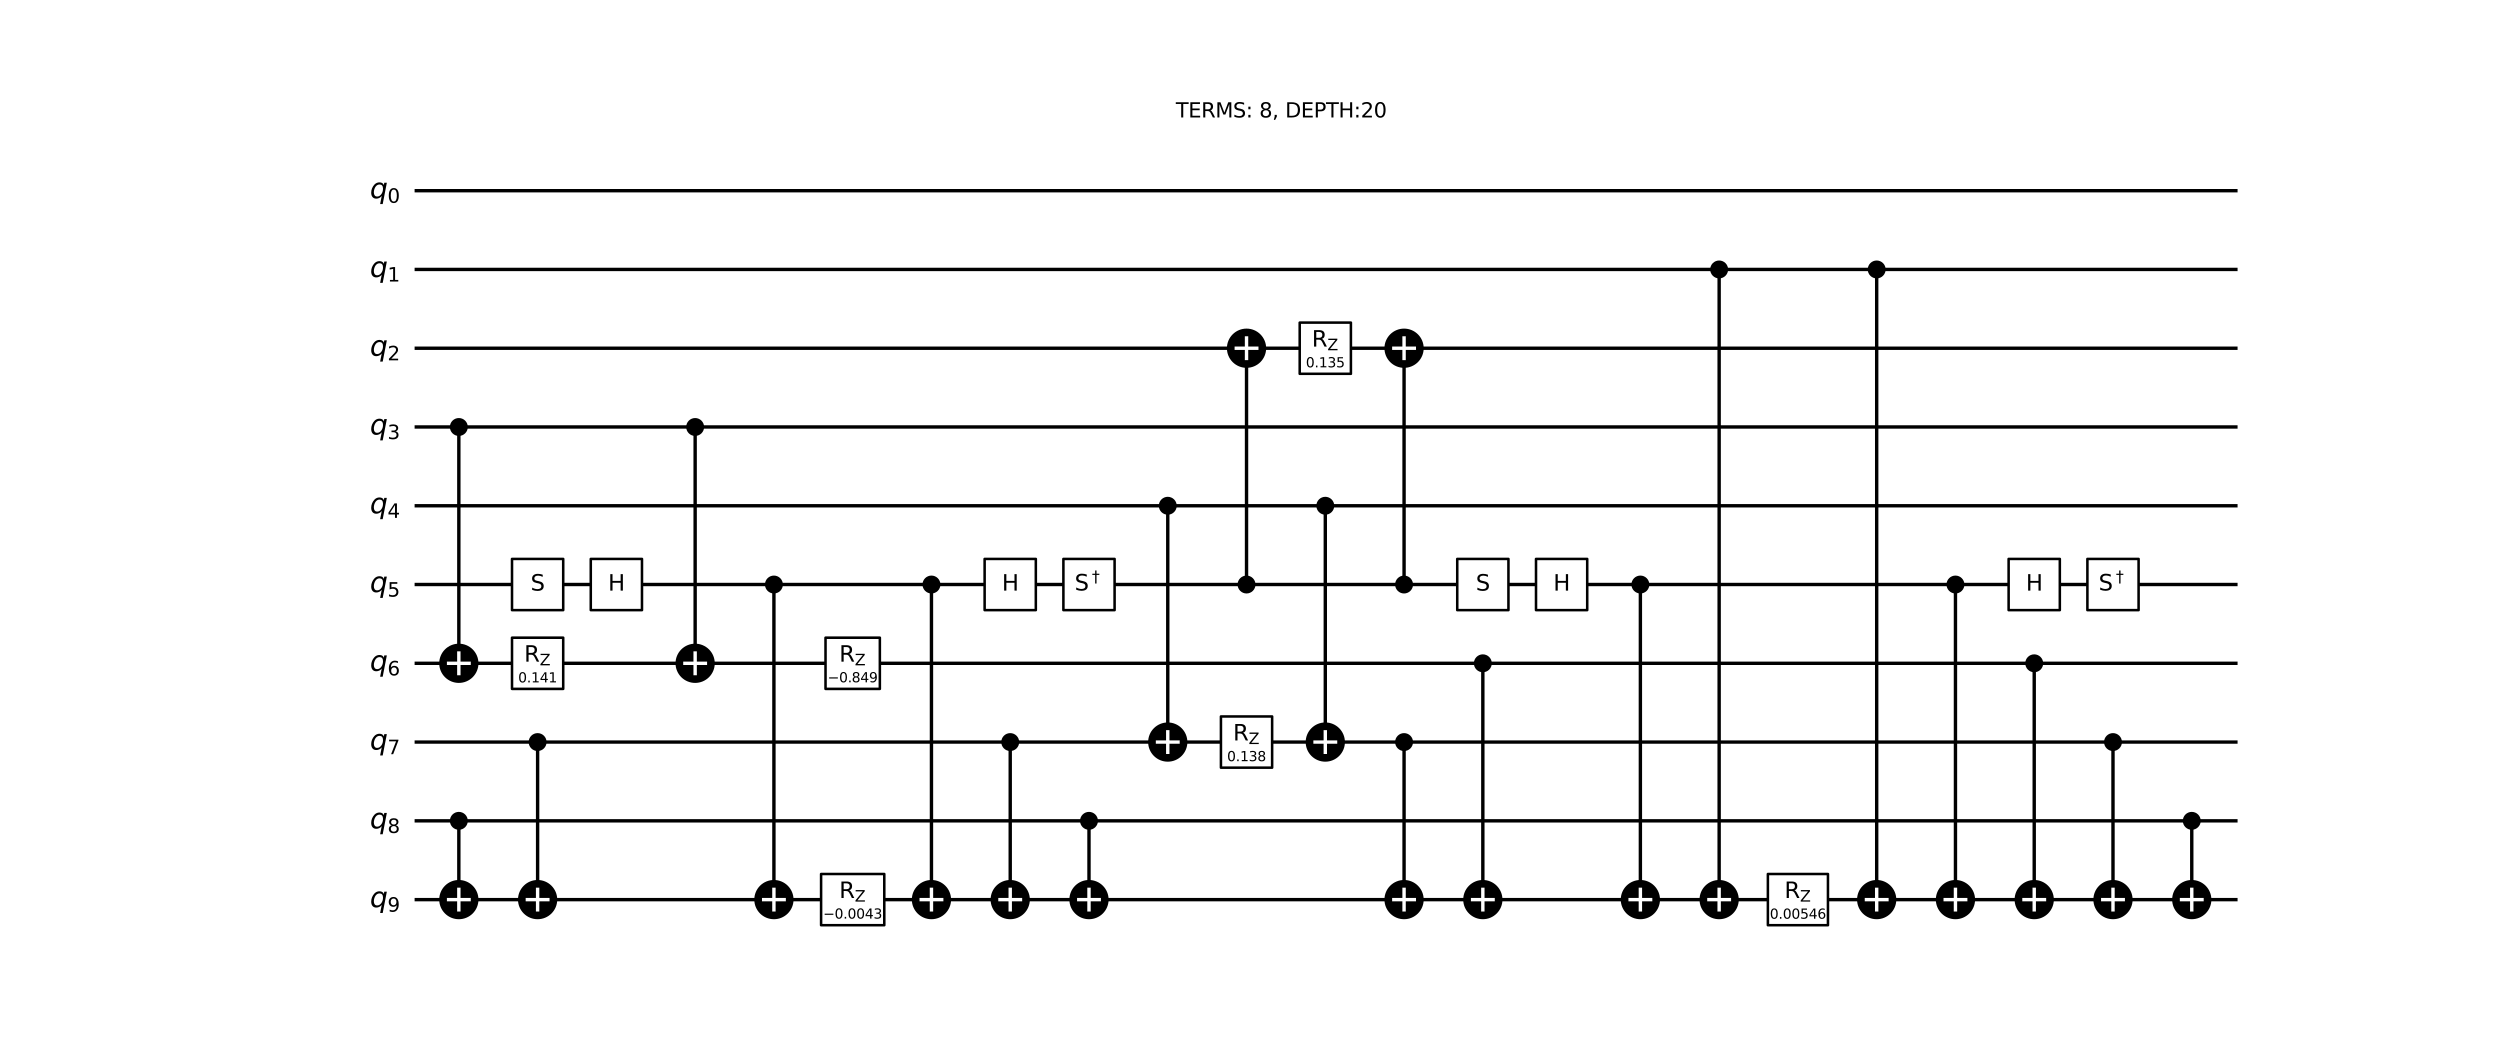 <?xml version="1.0" encoding="utf-8" standalone="no"?>
<!DOCTYPE svg PUBLIC "-//W3C//DTD SVG 1.1//EN"
  "http://www.w3.org/Graphics/SVG/1.1/DTD/svg11.dtd">
<svg xmlns:xlink="http://www.w3.org/1999/xlink" width="1471.197pt" height="626.08pt" viewBox="0 0 1471.197 626.08" xmlns="http://www.w3.org/2000/svg" version="1.1">
 <defs>
  <style type="text/css">*{stroke-linejoin: round; stroke-linecap: butt}</style>
 </defs>
 <g id="figure_1">
  <g id="patch_1">
   <path d="M 0 626.08 
L 1471.197 626.08 
L 1471.197 0 
L 0 0 
z
" style="fill: #ffffff"/>
  </g>
  <g id="axes_1">
   <g id="line2d_1">
    <path d="M 244.987 112.213 
L 1315.764 112.213 
" clip-path="url(#pba8b7b9e1a)" style="fill: none; stroke: #000000; stroke-width: 2; stroke-linecap: square"/>
   </g>
   <g id="line2d_2">
    <path d="M 244.987 158.567 
L 1315.764 158.567 
" clip-path="url(#pba8b7b9e1a)" style="fill: none; stroke: #000000; stroke-width: 2; stroke-linecap: square"/>
   </g>
   <g id="line2d_3">
    <path d="M 244.987 204.921 
L 1315.764 204.921 
" clip-path="url(#pba8b7b9e1a)" style="fill: none; stroke: #000000; stroke-width: 2; stroke-linecap: square"/>
   </g>
   <g id="line2d_4">
    <path d="M 244.987 251.275 
L 1315.764 251.275 
" clip-path="url(#pba8b7b9e1a)" style="fill: none; stroke: #000000; stroke-width: 2; stroke-linecap: square"/>
   </g>
   <g id="line2d_5">
    <path d="M 244.987 297.629 
L 1315.764 297.629 
" clip-path="url(#pba8b7b9e1a)" style="fill: none; stroke: #000000; stroke-width: 2; stroke-linecap: square"/>
   </g>
   <g id="line2d_6">
    <path d="M 244.987 343.983 
L 1315.764 343.983 
" clip-path="url(#pba8b7b9e1a)" style="fill: none; stroke: #000000; stroke-width: 2; stroke-linecap: square"/>
   </g>
   <g id="line2d_7">
    <path d="M 244.987 390.337 
L 1315.764 390.337 
" clip-path="url(#pba8b7b9e1a)" style="fill: none; stroke: #000000; stroke-width: 2; stroke-linecap: square"/>
   </g>
   <g id="line2d_8">
    <path d="M 244.987 436.691 
L 1315.764 436.691 
" clip-path="url(#pba8b7b9e1a)" style="fill: none; stroke: #000000; stroke-width: 2; stroke-linecap: square"/>
   </g>
   <g id="line2d_9">
    <path d="M 244.987 483.045 
L 1315.764 483.045 
" clip-path="url(#pba8b7b9e1a)" style="fill: none; stroke: #000000; stroke-width: 2; stroke-linecap: square"/>
   </g>
   <g id="line2d_10">
    <path d="M 244.987 529.399 
L 1315.764 529.399 
" clip-path="url(#pba8b7b9e1a)" style="fill: none; stroke: #000000; stroke-width: 2; stroke-linecap: square"/>
   </g>
   <g id="line2d_11">
    <path d="M 270.018 390.337 
L 270.018 251.275 
" clip-path="url(#pba8b7b9e1a)" style="fill: none; stroke: #000000; stroke-width: 2; stroke-linecap: square"/>
   </g>
   <g id="line2d_12">
    <path d="M 270.018 529.399 
L 270.018 483.045 
" clip-path="url(#pba8b7b9e1a)" style="fill: none; stroke: #000000; stroke-width: 2; stroke-linecap: square"/>
   </g>
   <g id="line2d_13">
    <path d="M 316.372 529.399 
L 316.372 436.691 
" clip-path="url(#pba8b7b9e1a)" style="fill: none; stroke: #000000; stroke-width: 2; stroke-linecap: square"/>
   </g>
   <g id="line2d_14">
    <path d="M 409.08 390.337 
L 409.08 251.275 
" clip-path="url(#pba8b7b9e1a)" style="fill: none; stroke: #000000; stroke-width: 2; stroke-linecap: square"/>
   </g>
   <g id="line2d_15">
    <path d="M 455.434 529.399 
L 455.434 343.983 
" clip-path="url(#pba8b7b9e1a)" style="fill: none; stroke: #000000; stroke-width: 2; stroke-linecap: square"/>
   </g>
   <g id="line2d_16">
    <path d="M 548.142 529.399 
L 548.142 343.983 
" clip-path="url(#pba8b7b9e1a)" style="fill: none; stroke: #000000; stroke-width: 2; stroke-linecap: square"/>
   </g>
   <g id="line2d_17">
    <path d="M 594.496 529.399 
L 594.496 436.691 
" clip-path="url(#pba8b7b9e1a)" style="fill: none; stroke: #000000; stroke-width: 2; stroke-linecap: square"/>
   </g>
   <g id="line2d_18">
    <path d="M 640.85 529.399 
L 640.85 483.045 
" clip-path="url(#pba8b7b9e1a)" style="fill: none; stroke: #000000; stroke-width: 2; stroke-linecap: square"/>
   </g>
   <g id="line2d_19">
    <path d="M 687.204 436.691 
L 687.204 297.629 
" clip-path="url(#pba8b7b9e1a)" style="fill: none; stroke: #000000; stroke-width: 2; stroke-linecap: square"/>
   </g>
   <g id="line2d_20">
    <path d="M 733.558 343.983 
L 733.558 204.921 
" clip-path="url(#pba8b7b9e1a)" style="fill: none; stroke: #000000; stroke-width: 2; stroke-linecap: square"/>
   </g>
   <g id="line2d_21">
    <path d="M 779.912 436.691 
L 779.912 297.629 
" clip-path="url(#pba8b7b9e1a)" style="fill: none; stroke: #000000; stroke-width: 2; stroke-linecap: square"/>
   </g>
   <g id="line2d_22">
    <path d="M 826.266 343.983 
L 826.266 204.921 
" clip-path="url(#pba8b7b9e1a)" style="fill: none; stroke: #000000; stroke-width: 2; stroke-linecap: square"/>
   </g>
   <g id="line2d_23">
    <path d="M 826.266 529.399 
L 826.266 436.691 
" clip-path="url(#pba8b7b9e1a)" style="fill: none; stroke: #000000; stroke-width: 2; stroke-linecap: square"/>
   </g>
   <g id="line2d_24">
    <path d="M 872.62 529.399 
L 872.62 390.337 
" clip-path="url(#pba8b7b9e1a)" style="fill: none; stroke: #000000; stroke-width: 2; stroke-linecap: square"/>
   </g>
   <g id="line2d_25">
    <path d="M 965.328 529.399 
L 965.328 343.983 
" clip-path="url(#pba8b7b9e1a)" style="fill: none; stroke: #000000; stroke-width: 2; stroke-linecap: square"/>
   </g>
   <g id="line2d_26">
    <path d="M 1011.682 529.399 
L 1011.682 158.567 
" clip-path="url(#pba8b7b9e1a)" style="fill: none; stroke: #000000; stroke-width: 2; stroke-linecap: square"/>
   </g>
   <g id="line2d_27">
    <path d="M 1104.39 529.399 
L 1104.39 158.567 
" clip-path="url(#pba8b7b9e1a)" style="fill: none; stroke: #000000; stroke-width: 2; stroke-linecap: square"/>
   </g>
   <g id="line2d_28">
    <path d="M 1150.744 529.399 
L 1150.744 343.983 
" clip-path="url(#pba8b7b9e1a)" style="fill: none; stroke: #000000; stroke-width: 2; stroke-linecap: square"/>
   </g>
   <g id="line2d_29">
    <path d="M 1197.098 529.399 
L 1197.098 390.337 
" clip-path="url(#pba8b7b9e1a)" style="fill: none; stroke: #000000; stroke-width: 2; stroke-linecap: square"/>
   </g>
   <g id="line2d_30">
    <path d="M 1243.452 529.399 
L 1243.452 436.691 
" clip-path="url(#pba8b7b9e1a)" style="fill: none; stroke: #000000; stroke-width: 2; stroke-linecap: square"/>
   </g>
   <g id="line2d_31">
    <path d="M 1289.806 529.399 
L 1289.806 483.045 
" clip-path="url(#pba8b7b9e1a)" style="fill: none; stroke: #000000; stroke-width: 2; stroke-linecap: square"/>
   </g>
   <g id="text_1">
    <!-- TERMS: 8, DEPTH:20 -->
    <g transform="translate(691.956 69.13)scale(0.12 -0.12)">
     <defs>
      <path id="DejaVuSans-54" d="M -19 4666 
L 3928 4666 
L 3928 4134 
L 2272 4134 
L 2272 0 
L 1638 0 
L 1638 4134 
L -19 4134 
L -19 4666 
z
" transform="scale(0.016)"/>
      <path id="DejaVuSans-45" d="M 628 4666 
L 3578 4666 
L 3578 4134 
L 1259 4134 
L 1259 2753 
L 3481 2753 
L 3481 2222 
L 1259 2222 
L 1259 531 
L 3634 531 
L 3634 0 
L 628 0 
L 628 4666 
z
" transform="scale(0.016)"/>
      <path id="DejaVuSans-52" d="M 2841 2188 
Q 3044 2119 3236 1894 
Q 3428 1669 3622 1275 
L 4263 0 
L 3584 0 
L 2988 1197 
Q 2756 1666 2539 1819 
Q 2322 1972 1947 1972 
L 1259 1972 
L 1259 0 
L 628 0 
L 628 4666 
L 2053 4666 
Q 2853 4666 3247 4331 
Q 3641 3997 3641 3322 
Q 3641 2881 3436 2590 
Q 3231 2300 2841 2188 
z
M 1259 4147 
L 1259 2491 
L 2053 2491 
Q 2509 2491 2742 2702 
Q 2975 2913 2975 3322 
Q 2975 3731 2742 3939 
Q 2509 4147 2053 4147 
L 1259 4147 
z
" transform="scale(0.016)"/>
      <path id="DejaVuSans-4d" d="M 628 4666 
L 1569 4666 
L 2759 1491 
L 3956 4666 
L 4897 4666 
L 4897 0 
L 4281 0 
L 4281 4097 
L 3078 897 
L 2444 897 
L 1241 4097 
L 1241 0 
L 628 0 
L 628 4666 
z
" transform="scale(0.016)"/>
      <path id="DejaVuSans-53" d="M 3425 4513 
L 3425 3897 
Q 3066 4069 2747 4153 
Q 2428 4238 2131 4238 
Q 1616 4238 1336 4038 
Q 1056 3838 1056 3469 
Q 1056 3159 1242 3001 
Q 1428 2844 1947 2747 
L 2328 2669 
Q 3034 2534 3370 2195 
Q 3706 1856 3706 1288 
Q 3706 609 3251 259 
Q 2797 -91 1919 -91 
Q 1588 -91 1214 -16 
Q 841 59 441 206 
L 441 856 
Q 825 641 1194 531 
Q 1563 422 1919 422 
Q 2459 422 2753 634 
Q 3047 847 3047 1241 
Q 3047 1584 2836 1778 
Q 2625 1972 2144 2069 
L 1759 2144 
Q 1053 2284 737 2584 
Q 422 2884 422 3419 
Q 422 4038 858 4394 
Q 1294 4750 2059 4750 
Q 2388 4750 2728 4690 
Q 3069 4631 3425 4513 
z
" transform="scale(0.016)"/>
      <path id="DejaVuSans-3a" d="M 750 794 
L 1409 794 
L 1409 0 
L 750 0 
L 750 794 
z
M 750 3309 
L 1409 3309 
L 1409 2516 
L 750 2516 
L 750 3309 
z
" transform="scale(0.016)"/>
      <path id="DejaVuSans-20" transform="scale(0.016)"/>
      <path id="DejaVuSans-38" d="M 2034 2216 
Q 1584 2216 1326 1975 
Q 1069 1734 1069 1313 
Q 1069 891 1326 650 
Q 1584 409 2034 409 
Q 2484 409 2743 651 
Q 3003 894 3003 1313 
Q 3003 1734 2745 1975 
Q 2488 2216 2034 2216 
z
M 1403 2484 
Q 997 2584 770 2862 
Q 544 3141 544 3541 
Q 544 4100 942 4425 
Q 1341 4750 2034 4750 
Q 2731 4750 3128 4425 
Q 3525 4100 3525 3541 
Q 3525 3141 3298 2862 
Q 3072 2584 2669 2484 
Q 3125 2378 3379 2068 
Q 3634 1759 3634 1313 
Q 3634 634 3220 271 
Q 2806 -91 2034 -91 
Q 1263 -91 848 271 
Q 434 634 434 1313 
Q 434 1759 690 2068 
Q 947 2378 1403 2484 
z
M 1172 3481 
Q 1172 3119 1398 2916 
Q 1625 2713 2034 2713 
Q 2441 2713 2670 2916 
Q 2900 3119 2900 3481 
Q 2900 3844 2670 4047 
Q 2441 4250 2034 4250 
Q 1625 4250 1398 4047 
Q 1172 3844 1172 3481 
z
" transform="scale(0.016)"/>
      <path id="DejaVuSans-2c" d="M 750 794 
L 1409 794 
L 1409 256 
L 897 -744 
L 494 -744 
L 750 256 
L 750 794 
z
" transform="scale(0.016)"/>
      <path id="DejaVuSans-44" d="M 1259 4147 
L 1259 519 
L 2022 519 
Q 2988 519 3436 956 
Q 3884 1394 3884 2338 
Q 3884 3275 3436 3711 
Q 2988 4147 2022 4147 
L 1259 4147 
z
M 628 4666 
L 1925 4666 
Q 3281 4666 3915 4102 
Q 4550 3538 4550 2338 
Q 4550 1131 3912 565 
Q 3275 0 1925 0 
L 628 0 
L 628 4666 
z
" transform="scale(0.016)"/>
      <path id="DejaVuSans-50" d="M 1259 4147 
L 1259 2394 
L 2053 2394 
Q 2494 2394 2734 2622 
Q 2975 2850 2975 3272 
Q 2975 3691 2734 3919 
Q 2494 4147 2053 4147 
L 1259 4147 
z
M 628 4666 
L 2053 4666 
Q 2838 4666 3239 4311 
Q 3641 3956 3641 3272 
Q 3641 2581 3239 2228 
Q 2838 1875 2053 1875 
L 1259 1875 
L 1259 0 
L 628 0 
L 628 4666 
z
" transform="scale(0.016)"/>
      <path id="DejaVuSans-48" d="M 628 4666 
L 1259 4666 
L 1259 2753 
L 3553 2753 
L 3553 4666 
L 4184 4666 
L 4184 0 
L 3553 0 
L 3553 2222 
L 1259 2222 
L 1259 0 
L 628 0 
L 628 4666 
z
" transform="scale(0.016)"/>
      <path id="DejaVuSans-32" d="M 1228 531 
L 3431 531 
L 3431 0 
L 469 0 
L 469 531 
Q 828 903 1448 1529 
Q 2069 2156 2228 2338 
Q 2531 2678 2651 2914 
Q 2772 3150 2772 3378 
Q 2772 3750 2511 3984 
Q 2250 4219 1831 4219 
Q 1534 4219 1204 4116 
Q 875 4013 500 3803 
L 500 4441 
Q 881 4594 1212 4672 
Q 1544 4750 1819 4750 
Q 2544 4750 2975 4387 
Q 3406 4025 3406 3419 
Q 3406 3131 3298 2873 
Q 3191 2616 2906 2266 
Q 2828 2175 2409 1742 
Q 1991 1309 1228 531 
z
" transform="scale(0.016)"/>
      <path id="DejaVuSans-30" d="M 2034 4250 
Q 1547 4250 1301 3770 
Q 1056 3291 1056 2328 
Q 1056 1369 1301 889 
Q 1547 409 2034 409 
Q 2525 409 2770 889 
Q 3016 1369 3016 2328 
Q 3016 3291 2770 3770 
Q 2525 4250 2034 4250 
z
M 2034 4750 
Q 2819 4750 3233 4129 
Q 3647 3509 3647 2328 
Q 3647 1150 3233 529 
Q 2819 -91 2034 -91 
Q 1250 -91 836 529 
Q 422 1150 422 2328 
Q 422 3509 836 4129 
Q 1250 4750 2034 4750 
z
" transform="scale(0.016)"/>
     </defs>
     <use xlink:href="#DejaVuSans-54"/>
     <use xlink:href="#DejaVuSans-45" x="61.084"/>
     <use xlink:href="#DejaVuSans-52" x="124.268"/>
     <use xlink:href="#DejaVuSans-4d" x="193.75"/>
     <use xlink:href="#DejaVuSans-53" x="280.029"/>
     <use xlink:href="#DejaVuSans-3a" x="343.506"/>
     <use xlink:href="#DejaVuSans-20" x="377.197"/>
     <use xlink:href="#DejaVuSans-38" x="408.984"/>
     <use xlink:href="#DejaVuSans-2c" x="472.607"/>
     <use xlink:href="#DejaVuSans-20" x="504.395"/>
     <use xlink:href="#DejaVuSans-44" x="536.182"/>
     <use xlink:href="#DejaVuSans-45" x="613.184"/>
     <use xlink:href="#DejaVuSans-50" x="676.367"/>
     <use xlink:href="#DejaVuSans-54" x="736.67"/>
     <use xlink:href="#DejaVuSans-48" x="797.754"/>
     <use xlink:href="#DejaVuSans-3a" x="872.949"/>
     <use xlink:href="#DejaVuSans-32" x="906.641"/>
     <use xlink:href="#DejaVuSans-30" x="970.264"/>
    </g>
   </g>
   <g id="patch_2">
    <path d="M 270.018 255.794 
C 271.217 255.794 272.366 255.318 273.214 254.471 
C 274.061 253.623 274.538 252.473 274.538 251.275 
C 274.538 250.076 274.061 248.927 273.214 248.079 
C 272.366 247.231 271.217 246.755 270.018 246.755 
C 268.819 246.755 267.67 247.231 266.822 248.079 
C 265.975 248.927 265.499 250.076 265.499 251.275 
C 265.499 252.473 265.975 253.623 266.822 254.471 
C 267.67 255.318 268.819 255.794 270.018 255.794 
z
" clip-path="url(#pba8b7b9e1a)" style="stroke: #000000; stroke-width: 1.5; stroke-linejoin: miter"/>
   </g>
   <g id="patch_3">
    <path d="M 270.018 400.882 
C 272.815 400.882 275.497 399.771 277.475 397.794 
C 279.452 395.816 280.564 393.134 280.564 390.337 
C 280.564 387.54 279.452 384.858 277.475 382.88 
C 275.497 380.902 272.815 379.791 270.018 379.791 
C 267.221 379.791 264.539 380.902 262.561 382.88 
C 260.584 384.858 259.472 387.54 259.472 390.337 
C 259.472 393.134 260.584 395.816 262.561 397.794 
C 264.539 399.771 267.221 400.882 270.018 400.882 
z
" clip-path="url(#pba8b7b9e1a)" style="stroke: #000000; stroke-width: 2; stroke-linejoin: miter"/>
   </g>
   <g id="patch_4">
    <path d="M 270.018 487.564 
C 271.217 487.564 272.366 487.088 273.214 486.241 
C 274.061 485.393 274.538 484.243 274.538 483.045 
C 274.538 481.846 274.061 480.697 273.214 479.849 
C 272.366 479.001 271.217 478.525 270.018 478.525 
C 268.819 478.525 267.67 479.001 266.822 479.849 
C 265.975 480.697 265.499 481.846 265.499 483.045 
C 265.499 484.243 265.975 485.393 266.822 486.241 
C 267.67 487.088 268.819 487.564 270.018 487.564 
z
" clip-path="url(#pba8b7b9e1a)" style="stroke: #000000; stroke-width: 1.5; stroke-linejoin: miter"/>
   </g>
   <g id="patch_5">
    <path d="M 270.018 539.944 
C 272.815 539.944 275.497 538.833 277.475 536.856 
C 279.452 534.878 280.564 532.196 280.564 529.399 
C 280.564 526.602 279.452 523.92 277.475 521.942 
C 275.497 519.964 272.815 518.853 270.018 518.853 
C 267.221 518.853 264.539 519.964 262.561 521.942 
C 260.584 523.92 259.472 526.602 259.472 529.399 
C 259.472 532.196 260.584 534.878 262.561 536.856 
C 264.539 538.833 267.221 539.944 270.018 539.944 
z
" clip-path="url(#pba8b7b9e1a)" style="stroke: #000000; stroke-width: 2; stroke-linejoin: miter"/>
   </g>
   <g id="patch_6">
    <path d="M 301.307 359.048 
L 331.437 359.048 
L 331.437 328.918 
L 301.307 328.918 
z
" clip-path="url(#pba8b7b9e1a)" style="fill: #ffffff; stroke: #000000; stroke-width: 1.5; stroke-linejoin: miter"/>
   </g>
   <g id="patch_7">
    <path d="M 301.307 405.402 
L 331.437 405.402 
L 331.437 375.272 
L 301.307 375.272 
z
" clip-path="url(#pba8b7b9e1a)" style="fill: #ffffff; stroke: #000000; stroke-width: 1.5; stroke-linejoin: miter"/>
   </g>
   <g id="patch_8">
    <path d="M 316.372 441.21 
C 317.571 441.21 318.72 440.734 319.568 439.887 
C 320.415 439.039 320.892 437.889 320.892 436.691 
C 320.892 435.492 320.415 434.343 319.568 433.495 
C 318.72 432.647 317.571 432.171 316.372 432.171 
C 315.173 432.171 314.024 432.647 313.176 433.495 
C 312.329 434.343 311.853 435.492 311.853 436.691 
C 311.853 437.889 312.329 439.039 313.176 439.887 
C 314.024 440.734 315.173 441.21 316.372 441.21 
z
" clip-path="url(#pba8b7b9e1a)" style="stroke: #000000; stroke-width: 1.5; stroke-linejoin: miter"/>
   </g>
   <g id="patch_9">
    <path d="M 316.372 539.944 
C 319.169 539.944 321.851 538.833 323.829 536.856 
C 325.806 534.878 326.918 532.196 326.918 529.399 
C 326.918 526.602 325.806 523.92 323.829 521.942 
C 321.851 519.964 319.169 518.853 316.372 518.853 
C 313.575 518.853 310.893 519.964 308.915 521.942 
C 306.938 523.92 305.826 526.602 305.826 529.399 
C 305.826 532.196 306.938 534.878 308.915 536.856 
C 310.893 538.833 313.575 539.944 316.372 539.944 
z
" clip-path="url(#pba8b7b9e1a)" style="stroke: #000000; stroke-width: 2; stroke-linejoin: miter"/>
   </g>
   <g id="patch_10">
    <path d="M 347.661 359.048 
L 377.791 359.048 
L 377.791 328.918 
L 347.661 328.918 
z
" clip-path="url(#pba8b7b9e1a)" style="fill: #ffffff; stroke: #000000; stroke-width: 1.5; stroke-linejoin: miter"/>
   </g>
   <g id="patch_11">
    <path d="M 409.08 255.794 
C 410.279 255.794 411.428 255.318 412.276 254.471 
C 413.123 253.623 413.6 252.473 413.6 251.275 
C 413.6 250.076 413.123 248.927 412.276 248.079 
C 411.428 247.231 410.279 246.755 409.08 246.755 
C 407.881 246.755 406.732 247.231 405.884 248.079 
C 405.037 248.927 404.561 250.076 404.561 251.275 
C 404.561 252.473 405.037 253.623 405.884 254.471 
C 406.732 255.318 407.881 255.794 409.08 255.794 
z
" clip-path="url(#pba8b7b9e1a)" style="stroke: #000000; stroke-width: 1.5; stroke-linejoin: miter"/>
   </g>
   <g id="patch_12">
    <path d="M 409.08 400.882 
C 411.877 400.882 414.559 399.771 416.537 397.794 
C 418.514 395.816 419.626 393.134 419.626 390.337 
C 419.626 387.54 418.514 384.858 416.537 382.88 
C 414.559 380.902 411.877 379.791 409.08 379.791 
C 406.283 379.791 403.601 380.902 401.623 382.88 
C 399.646 384.858 398.534 387.54 398.534 390.337 
C 398.534 393.134 399.646 395.816 401.623 397.794 
C 403.601 399.771 406.283 400.882 409.08 400.882 
z
" clip-path="url(#pba8b7b9e1a)" style="stroke: #000000; stroke-width: 2; stroke-linejoin: miter"/>
   </g>
   <g id="patch_13">
    <path d="M 455.434 348.502 
C 456.633 348.502 457.782 348.026 458.63 347.179 
C 459.477 346.331 459.954 345.181 459.954 343.983 
C 459.954 342.784 459.477 341.635 458.63 340.787 
C 457.782 339.939 456.633 339.463 455.434 339.463 
C 454.235 339.463 453.086 339.939 452.238 340.787 
C 451.391 341.635 450.915 342.784 450.915 343.983 
C 450.915 345.181 451.391 346.331 452.238 347.179 
C 453.086 348.026 454.235 348.502 455.434 348.502 
z
" clip-path="url(#pba8b7b9e1a)" style="stroke: #000000; stroke-width: 1.5; stroke-linejoin: miter"/>
   </g>
   <g id="patch_14">
    <path d="M 455.434 539.944 
C 458.231 539.944 460.913 538.833 462.891 536.856 
C 464.868 534.878 465.98 532.196 465.98 529.399 
C 465.98 526.602 464.868 523.92 462.891 521.942 
C 460.913 519.964 458.231 518.853 455.434 518.853 
C 452.637 518.853 449.955 519.964 447.977 521.942 
C 446 523.92 444.888 526.602 444.888 529.399 
C 444.888 532.196 446 534.878 447.977 536.856 
C 449.955 538.833 452.637 539.944 455.434 539.944 
z
" clip-path="url(#pba8b7b9e1a)" style="stroke: #000000; stroke-width: 2; stroke-linejoin: miter"/>
   </g>
   <g id="patch_15">
    <path d="M 483.195 544.464 
L 520.381 544.464 
L 520.381 514.334 
L 483.195 514.334 
z
" clip-path="url(#pba8b7b9e1a)" style="fill: #ffffff; stroke: #000000; stroke-width: 1.5; stroke-linejoin: miter"/>
   </g>
   <g id="patch_16">
    <path d="M 485.803 405.402 
L 517.773 405.402 
L 517.773 375.272 
L 485.803 375.272 
z
" clip-path="url(#pba8b7b9e1a)" style="fill: #ffffff; stroke: #000000; stroke-width: 1.5; stroke-linejoin: miter"/>
   </g>
   <g id="patch_17">
    <path d="M 548.142 348.502 
C 549.341 348.502 550.49 348.026 551.338 347.179 
C 552.185 346.331 552.662 345.181 552.662 343.983 
C 552.662 342.784 552.185 341.635 551.338 340.787 
C 550.49 339.939 549.341 339.463 548.142 339.463 
C 546.943 339.463 545.794 339.939 544.946 340.787 
C 544.099 341.635 543.623 342.784 543.623 343.983 
C 543.623 345.181 544.099 346.331 544.946 347.179 
C 545.794 348.026 546.943 348.502 548.142 348.502 
z
" clip-path="url(#pba8b7b9e1a)" style="stroke: #000000; stroke-width: 1.5; stroke-linejoin: miter"/>
   </g>
   <g id="patch_18">
    <path d="M 548.142 539.944 
C 550.939 539.944 553.621 538.833 555.599 536.856 
C 557.576 534.878 558.688 532.196 558.688 529.399 
C 558.688 526.602 557.576 523.92 555.599 521.942 
C 553.621 519.964 550.939 518.853 548.142 518.853 
C 545.345 518.853 542.663 519.964 540.685 521.942 
C 538.708 523.92 537.596 526.602 537.596 529.399 
C 537.596 532.196 538.708 534.878 540.685 536.856 
C 542.663 538.833 545.345 539.944 548.142 539.944 
z
" clip-path="url(#pba8b7b9e1a)" style="stroke: #000000; stroke-width: 2; stroke-linejoin: miter"/>
   </g>
   <g id="patch_19">
    <path d="M 579.431 359.048 
L 609.561 359.048 
L 609.561 328.918 
L 579.431 328.918 
z
" clip-path="url(#pba8b7b9e1a)" style="fill: #ffffff; stroke: #000000; stroke-width: 1.5; stroke-linejoin: miter"/>
   </g>
   <g id="patch_20">
    <path d="M 594.496 441.21 
C 595.695 441.21 596.844 440.734 597.692 439.887 
C 598.539 439.039 599.016 437.889 599.016 436.691 
C 599.016 435.492 598.539 434.343 597.692 433.495 
C 596.844 432.647 595.695 432.171 594.496 432.171 
C 593.297 432.171 592.148 432.647 591.3 433.495 
C 590.453 434.343 589.977 435.492 589.977 436.691 
C 589.977 437.889 590.453 439.039 591.3 439.887 
C 592.148 440.734 593.297 441.21 594.496 441.21 
z
" clip-path="url(#pba8b7b9e1a)" style="stroke: #000000; stroke-width: 1.5; stroke-linejoin: miter"/>
   </g>
   <g id="patch_21">
    <path d="M 594.496 539.944 
C 597.293 539.944 599.975 538.833 601.953 536.856 
C 603.93 534.878 605.042 532.196 605.042 529.399 
C 605.042 526.602 603.93 523.92 601.953 521.942 
C 599.975 519.964 597.293 518.853 594.496 518.853 
C 591.699 518.853 589.017 519.964 587.039 521.942 
C 585.062 523.92 583.95 526.602 583.95 529.399 
C 583.95 532.196 585.062 534.878 587.039 536.856 
C 589.017 538.833 591.699 539.944 594.496 539.944 
z
" clip-path="url(#pba8b7b9e1a)" style="stroke: #000000; stroke-width: 2; stroke-linejoin: miter"/>
   </g>
   <g id="patch_22">
    <path d="M 625.785 359.048 
L 655.915 359.048 
L 655.915 328.918 
L 625.785 328.918 
z
" clip-path="url(#pba8b7b9e1a)" style="fill: #ffffff; stroke: #000000; stroke-width: 1.5; stroke-linejoin: miter"/>
   </g>
   <g id="patch_23">
    <path d="M 640.85 487.564 
C 642.049 487.564 643.198 487.088 644.046 486.241 
C 644.893 485.393 645.37 484.243 645.37 483.045 
C 645.37 481.846 644.893 480.697 644.046 479.849 
C 643.198 479.001 642.049 478.525 640.85 478.525 
C 639.651 478.525 638.502 479.001 637.654 479.849 
C 636.807 480.697 636.331 481.846 636.331 483.045 
C 636.331 484.243 636.807 485.393 637.654 486.241 
C 638.502 487.088 639.651 487.564 640.85 487.564 
z
" clip-path="url(#pba8b7b9e1a)" style="stroke: #000000; stroke-width: 1.5; stroke-linejoin: miter"/>
   </g>
   <g id="patch_24">
    <path d="M 640.85 539.944 
C 643.647 539.944 646.329 538.833 648.307 536.856 
C 650.284 534.878 651.396 532.196 651.396 529.399 
C 651.396 526.602 650.284 523.92 648.307 521.942 
C 646.329 519.964 643.647 518.853 640.85 518.853 
C 638.053 518.853 635.371 519.964 633.393 521.942 
C 631.416 523.92 630.304 526.602 630.304 529.399 
C 630.304 532.196 631.416 534.878 633.393 536.856 
C 635.371 538.833 638.053 539.944 640.85 539.944 
z
" clip-path="url(#pba8b7b9e1a)" style="stroke: #000000; stroke-width: 2; stroke-linejoin: miter"/>
   </g>
   <g id="patch_25">
    <path d="M 687.204 302.148 
C 688.403 302.148 689.552 301.672 690.4 300.825 
C 691.247 299.977 691.724 298.827 691.724 297.629 
C 691.724 296.43 691.247 295.281 690.4 294.433 
C 689.552 293.585 688.403 293.109 687.204 293.109 
C 686.005 293.109 684.856 293.585 684.008 294.433 
C 683.161 295.281 682.685 296.43 682.685 297.629 
C 682.685 298.827 683.161 299.977 684.008 300.825 
C 684.856 301.672 686.005 302.148 687.204 302.148 
z
" clip-path="url(#pba8b7b9e1a)" style="stroke: #000000; stroke-width: 1.5; stroke-linejoin: miter"/>
   </g>
   <g id="patch_26">
    <path d="M 687.204 447.236 
C 690.001 447.236 692.683 446.125 694.661 444.148 
C 696.638 442.17 697.75 439.488 697.75 436.691 
C 697.75 433.894 696.638 431.212 694.661 429.234 
C 692.683 427.256 690.001 426.145 687.204 426.145 
C 684.407 426.145 681.725 427.256 679.747 429.234 
C 677.77 431.212 676.658 433.894 676.658 436.691 
C 676.658 439.488 677.77 442.17 679.747 444.148 
C 681.725 446.125 684.407 447.236 687.204 447.236 
z
" clip-path="url(#pba8b7b9e1a)" style="stroke: #000000; stroke-width: 2; stroke-linejoin: miter"/>
   </g>
   <g id="patch_27">
    <path d="M 733.558 348.502 
C 734.757 348.502 735.906 348.026 736.754 347.179 
C 737.601 346.331 738.078 345.181 738.078 343.983 
C 738.078 342.784 737.601 341.635 736.754 340.787 
C 735.906 339.939 734.757 339.463 733.558 339.463 
C 732.359 339.463 731.21 339.939 730.362 340.787 
C 729.515 341.635 729.039 342.784 729.039 343.983 
C 729.039 345.181 729.515 346.331 730.362 347.179 
C 731.21 348.026 732.359 348.502 733.558 348.502 
z
" clip-path="url(#pba8b7b9e1a)" style="stroke: #000000; stroke-width: 1.5; stroke-linejoin: miter"/>
   </g>
   <g id="patch_28">
    <path d="M 733.558 215.466 
C 736.355 215.466 739.037 214.355 741.015 212.378 
C 742.992 210.4 744.104 207.718 744.104 204.921 
C 744.104 202.124 742.992 199.442 741.015 197.464 
C 739.037 195.486 736.355 194.375 733.558 194.375 
C 730.761 194.375 728.079 195.486 726.101 197.464 
C 724.124 199.442 723.012 202.124 723.012 204.921 
C 723.012 207.718 724.124 210.4 726.101 212.378 
C 728.079 214.355 730.761 215.466 733.558 215.466 
z
" clip-path="url(#pba8b7b9e1a)" style="stroke: #000000; stroke-width: 2; stroke-linejoin: miter"/>
   </g>
   <g id="patch_29">
    <path d="M 718.493 451.756 
L 748.623 451.756 
L 748.623 421.626 
L 718.493 421.626 
z
" clip-path="url(#pba8b7b9e1a)" style="fill: #ffffff; stroke: #000000; stroke-width: 1.5; stroke-linejoin: miter"/>
   </g>
   <g id="patch_30">
    <path d="M 764.847 219.986 
L 794.977 219.986 
L 794.977 189.856 
L 764.847 189.856 
z
" clip-path="url(#pba8b7b9e1a)" style="fill: #ffffff; stroke: #000000; stroke-width: 1.5; stroke-linejoin: miter"/>
   </g>
   <g id="patch_31">
    <path d="M 779.912 302.148 
C 781.111 302.148 782.26 301.672 783.108 300.825 
C 783.955 299.977 784.432 298.827 784.432 297.629 
C 784.432 296.43 783.955 295.281 783.108 294.433 
C 782.26 293.585 781.111 293.109 779.912 293.109 
C 778.713 293.109 777.564 293.585 776.716 294.433 
C 775.869 295.281 775.393 296.43 775.393 297.629 
C 775.393 298.827 775.869 299.977 776.716 300.825 
C 777.564 301.672 778.713 302.148 779.912 302.148 
z
" clip-path="url(#pba8b7b9e1a)" style="stroke: #000000; stroke-width: 1.5; stroke-linejoin: miter"/>
   </g>
   <g id="patch_32">
    <path d="M 779.912 447.236 
C 782.709 447.236 785.391 446.125 787.369 444.148 
C 789.346 442.17 790.458 439.488 790.458 436.691 
C 790.458 433.894 789.346 431.212 787.369 429.234 
C 785.391 427.256 782.709 426.145 779.912 426.145 
C 777.115 426.145 774.433 427.256 772.455 429.234 
C 770.478 431.212 769.366 433.894 769.366 436.691 
C 769.366 439.488 770.478 442.17 772.455 444.148 
C 774.433 446.125 777.115 447.236 779.912 447.236 
z
" clip-path="url(#pba8b7b9e1a)" style="stroke: #000000; stroke-width: 2; stroke-linejoin: miter"/>
   </g>
   <g id="patch_33">
    <path d="M 826.266 348.502 
C 827.465 348.502 828.614 348.026 829.462 347.179 
C 830.309 346.331 830.786 345.181 830.786 343.983 
C 830.786 342.784 830.309 341.635 829.462 340.787 
C 828.614 339.939 827.465 339.463 826.266 339.463 
C 825.067 339.463 823.918 339.939 823.07 340.787 
C 822.223 341.635 821.746 342.784 821.746 343.983 
C 821.746 345.181 822.223 346.331 823.07 347.179 
C 823.918 348.026 825.067 348.502 826.266 348.502 
z
" clip-path="url(#pba8b7b9e1a)" style="stroke: #000000; stroke-width: 1.5; stroke-linejoin: miter"/>
   </g>
   <g id="patch_34">
    <path d="M 826.266 215.466 
C 829.063 215.466 831.745 214.355 833.723 212.378 
C 835.7 210.4 836.812 207.718 836.812 204.921 
C 836.812 202.124 835.7 199.442 833.723 197.464 
C 831.745 195.486 829.063 194.375 826.266 194.375 
C 823.469 194.375 820.787 195.486 818.809 197.464 
C 816.832 199.442 815.72 202.124 815.72 204.921 
C 815.72 207.718 816.832 210.4 818.809 212.378 
C 820.787 214.355 823.469 215.466 826.266 215.466 
z
" clip-path="url(#pba8b7b9e1a)" style="stroke: #000000; stroke-width: 2; stroke-linejoin: miter"/>
   </g>
   <g id="patch_35">
    <path d="M 826.266 441.21 
C 827.465 441.21 828.614 440.734 829.462 439.887 
C 830.309 439.039 830.786 437.889 830.786 436.691 
C 830.786 435.492 830.309 434.343 829.462 433.495 
C 828.614 432.647 827.465 432.171 826.266 432.171 
C 825.067 432.171 823.918 432.647 823.07 433.495 
C 822.223 434.343 821.746 435.492 821.746 436.691 
C 821.746 437.889 822.223 439.039 823.07 439.887 
C 823.918 440.734 825.067 441.21 826.266 441.21 
z
" clip-path="url(#pba8b7b9e1a)" style="stroke: #000000; stroke-width: 1.5; stroke-linejoin: miter"/>
   </g>
   <g id="patch_36">
    <path d="M 826.266 539.944 
C 829.063 539.944 831.745 538.833 833.723 536.856 
C 835.7 534.878 836.812 532.196 836.812 529.399 
C 836.812 526.602 835.7 523.92 833.723 521.942 
C 831.745 519.964 829.063 518.853 826.266 518.853 
C 823.469 518.853 820.787 519.964 818.809 521.942 
C 816.832 523.92 815.72 526.602 815.72 529.399 
C 815.72 532.196 816.832 534.878 818.809 536.856 
C 820.787 538.833 823.469 539.944 826.266 539.944 
z
" clip-path="url(#pba8b7b9e1a)" style="stroke: #000000; stroke-width: 2; stroke-linejoin: miter"/>
   </g>
   <g id="patch_37">
    <path d="M 872.62 394.856 
C 873.819 394.856 874.968 394.38 875.816 393.533 
C 876.663 392.685 877.14 391.535 877.14 390.337 
C 877.14 389.138 876.663 387.989 875.816 387.141 
C 874.968 386.293 873.819 385.817 872.62 385.817 
C 871.421 385.817 870.272 386.293 869.424 387.141 
C 868.577 387.989 868.1 389.138 868.1 390.337 
C 868.1 391.535 868.577 392.685 869.424 393.533 
C 870.272 394.38 871.421 394.856 872.62 394.856 
z
" clip-path="url(#pba8b7b9e1a)" style="stroke: #000000; stroke-width: 1.5; stroke-linejoin: miter"/>
   </g>
   <g id="patch_38">
    <path d="M 872.62 539.944 
C 875.417 539.944 878.099 538.833 880.077 536.856 
C 882.054 534.878 883.166 532.196 883.166 529.399 
C 883.166 526.602 882.054 523.92 880.077 521.942 
C 878.099 519.964 875.417 518.853 872.62 518.853 
C 869.823 518.853 867.141 519.964 865.163 521.942 
C 863.186 523.92 862.074 526.602 862.074 529.399 
C 862.074 532.196 863.186 534.878 865.163 536.856 
C 867.141 538.833 869.823 539.944 872.62 539.944 
z
" clip-path="url(#pba8b7b9e1a)" style="stroke: #000000; stroke-width: 2; stroke-linejoin: miter"/>
   </g>
   <g id="patch_39">
    <path d="M 857.555 359.048 
L 887.685 359.048 
L 887.685 328.918 
L 857.555 328.918 
z
" clip-path="url(#pba8b7b9e1a)" style="fill: #ffffff; stroke: #000000; stroke-width: 1.5; stroke-linejoin: miter"/>
   </g>
   <g id="patch_40">
    <path d="M 903.909 359.048 
L 934.039 359.048 
L 934.039 328.918 
L 903.909 328.918 
z
" clip-path="url(#pba8b7b9e1a)" style="fill: #ffffff; stroke: #000000; stroke-width: 1.5; stroke-linejoin: miter"/>
   </g>
   <g id="patch_41">
    <path d="M 965.328 348.502 
C 966.527 348.502 967.676 348.026 968.524 347.179 
C 969.371 346.331 969.848 345.181 969.848 343.983 
C 969.848 342.784 969.371 341.635 968.524 340.787 
C 967.676 339.939 966.527 339.463 965.328 339.463 
C 964.129 339.463 962.98 339.939 962.132 340.787 
C 961.285 341.635 960.808 342.784 960.808 343.983 
C 960.808 345.181 961.285 346.331 962.132 347.179 
C 962.98 348.026 964.129 348.502 965.328 348.502 
z
" clip-path="url(#pba8b7b9e1a)" style="stroke: #000000; stroke-width: 1.5; stroke-linejoin: miter"/>
   </g>
   <g id="patch_42">
    <path d="M 965.328 539.944 
C 968.125 539.944 970.807 538.833 972.785 536.856 
C 974.762 534.878 975.874 532.196 975.874 529.399 
C 975.874 526.602 974.762 523.92 972.785 521.942 
C 970.807 519.964 968.125 518.853 965.328 518.853 
C 962.531 518.853 959.849 519.964 957.871 521.942 
C 955.894 523.92 954.782 526.602 954.782 529.399 
C 954.782 532.196 955.894 534.878 957.871 536.856 
C 959.849 538.833 962.531 539.944 965.328 539.944 
z
" clip-path="url(#pba8b7b9e1a)" style="stroke: #000000; stroke-width: 2; stroke-linejoin: miter"/>
   </g>
   <g id="patch_43">
    <path d="M 1011.682 163.086 
C 1012.881 163.086 1014.03 162.61 1014.878 161.763 
C 1015.725 160.915 1016.202 159.765 1016.202 158.567 
C 1016.202 157.368 1015.725 156.219 1014.878 155.371 
C 1014.03 154.523 1012.881 154.047 1011.682 154.047 
C 1010.483 154.047 1009.334 154.523 1008.486 155.371 
C 1007.639 156.219 1007.162 157.368 1007.162 158.567 
C 1007.162 159.765 1007.639 160.915 1008.486 161.763 
C 1009.334 162.61 1010.483 163.086 1011.682 163.086 
z
" clip-path="url(#pba8b7b9e1a)" style="stroke: #000000; stroke-width: 1.5; stroke-linejoin: miter"/>
   </g>
   <g id="patch_44">
    <path d="M 1011.682 539.944 
C 1014.479 539.944 1017.161 538.833 1019.139 536.856 
C 1021.116 534.878 1022.228 532.196 1022.228 529.399 
C 1022.228 526.602 1021.116 523.92 1019.139 521.942 
C 1017.161 519.964 1014.479 518.853 1011.682 518.853 
C 1008.885 518.853 1006.203 519.964 1004.225 521.942 
C 1002.248 523.92 1001.136 526.602 1001.136 529.399 
C 1001.136 532.196 1002.248 534.878 1004.225 536.856 
C 1006.203 538.833 1008.885 539.944 1011.682 539.944 
z
" clip-path="url(#pba8b7b9e1a)" style="stroke: #000000; stroke-width: 2; stroke-linejoin: miter"/>
   </g>
   <g id="patch_45">
    <path d="M 1040.359 544.464 
L 1075.713 544.464 
L 1075.713 514.334 
L 1040.359 514.334 
z
" clip-path="url(#pba8b7b9e1a)" style="fill: #ffffff; stroke: #000000; stroke-width: 1.5; stroke-linejoin: miter"/>
   </g>
   <g id="patch_46">
    <path d="M 1104.39 163.086 
C 1105.589 163.086 1106.738 162.61 1107.586 161.763 
C 1108.433 160.915 1108.91 159.765 1108.91 158.567 
C 1108.91 157.368 1108.433 156.219 1107.586 155.371 
C 1106.738 154.523 1105.589 154.047 1104.39 154.047 
C 1103.191 154.047 1102.042 154.523 1101.194 155.371 
C 1100.347 156.219 1099.87 157.368 1099.87 158.567 
C 1099.87 159.765 1100.347 160.915 1101.194 161.763 
C 1102.042 162.61 1103.191 163.086 1104.39 163.086 
z
" clip-path="url(#pba8b7b9e1a)" style="stroke: #000000; stroke-width: 1.5; stroke-linejoin: miter"/>
   </g>
   <g id="patch_47">
    <path d="M 1104.39 539.944 
C 1107.187 539.944 1109.869 538.833 1111.847 536.856 
C 1113.824 534.878 1114.936 532.196 1114.936 529.399 
C 1114.936 526.602 1113.824 523.92 1111.847 521.942 
C 1109.869 519.964 1107.187 518.853 1104.39 518.853 
C 1101.593 518.853 1098.911 519.964 1096.933 521.942 
C 1094.956 523.92 1093.844 526.602 1093.844 529.399 
C 1093.844 532.196 1094.956 534.878 1096.933 536.856 
C 1098.911 538.833 1101.593 539.944 1104.39 539.944 
z
" clip-path="url(#pba8b7b9e1a)" style="stroke: #000000; stroke-width: 2; stroke-linejoin: miter"/>
   </g>
   <g id="patch_48">
    <path d="M 1150.744 348.502 
C 1151.943 348.502 1153.092 348.026 1153.94 347.179 
C 1154.787 346.331 1155.264 345.181 1155.264 343.983 
C 1155.264 342.784 1154.787 341.635 1153.94 340.787 
C 1153.092 339.939 1151.943 339.463 1150.744 339.463 
C 1149.545 339.463 1148.396 339.939 1147.548 340.787 
C 1146.701 341.635 1146.224 342.784 1146.224 343.983 
C 1146.224 345.181 1146.701 346.331 1147.548 347.179 
C 1148.396 348.026 1149.545 348.502 1150.744 348.502 
z
" clip-path="url(#pba8b7b9e1a)" style="stroke: #000000; stroke-width: 1.5; stroke-linejoin: miter"/>
   </g>
   <g id="patch_49">
    <path d="M 1150.744 539.944 
C 1153.541 539.944 1156.223 538.833 1158.201 536.856 
C 1160.178 534.878 1161.29 532.196 1161.29 529.399 
C 1161.29 526.602 1160.178 523.92 1158.201 521.942 
C 1156.223 519.964 1153.541 518.853 1150.744 518.853 
C 1147.947 518.853 1145.265 519.964 1143.287 521.942 
C 1141.31 523.92 1140.198 526.602 1140.198 529.399 
C 1140.198 532.196 1141.31 534.878 1143.287 536.856 
C 1145.265 538.833 1147.947 539.944 1150.744 539.944 
z
" clip-path="url(#pba8b7b9e1a)" style="stroke: #000000; stroke-width: 2; stroke-linejoin: miter"/>
   </g>
   <g id="patch_50">
    <path d="M 1182.033 359.048 
L 1212.163 359.048 
L 1212.163 328.918 
L 1182.033 328.918 
z
" clip-path="url(#pba8b7b9e1a)" style="fill: #ffffff; stroke: #000000; stroke-width: 1.5; stroke-linejoin: miter"/>
   </g>
   <g id="patch_51">
    <path d="M 1197.098 394.856 
C 1198.297 394.856 1199.446 394.38 1200.294 393.533 
C 1201.141 392.685 1201.618 391.535 1201.618 390.337 
C 1201.618 389.138 1201.141 387.989 1200.294 387.141 
C 1199.446 386.293 1198.297 385.817 1197.098 385.817 
C 1195.899 385.817 1194.75 386.293 1193.902 387.141 
C 1193.055 387.989 1192.578 389.138 1192.578 390.337 
C 1192.578 391.535 1193.055 392.685 1193.902 393.533 
C 1194.75 394.38 1195.899 394.856 1197.098 394.856 
z
" clip-path="url(#pba8b7b9e1a)" style="stroke: #000000; stroke-width: 1.5; stroke-linejoin: miter"/>
   </g>
   <g id="patch_52">
    <path d="M 1197.098 539.944 
C 1199.895 539.944 1202.577 538.833 1204.555 536.856 
C 1206.532 534.878 1207.644 532.196 1207.644 529.399 
C 1207.644 526.602 1206.532 523.92 1204.555 521.942 
C 1202.577 519.964 1199.895 518.853 1197.098 518.853 
C 1194.301 518.853 1191.619 519.964 1189.641 521.942 
C 1187.664 523.92 1186.552 526.602 1186.552 529.399 
C 1186.552 532.196 1187.664 534.878 1189.641 536.856 
C 1191.619 538.833 1194.301 539.944 1197.098 539.944 
z
" clip-path="url(#pba8b7b9e1a)" style="stroke: #000000; stroke-width: 2; stroke-linejoin: miter"/>
   </g>
   <g id="patch_53">
    <path d="M 1228.387 359.048 
L 1258.517 359.048 
L 1258.517 328.918 
L 1228.387 328.918 
z
" clip-path="url(#pba8b7b9e1a)" style="fill: #ffffff; stroke: #000000; stroke-width: 1.5; stroke-linejoin: miter"/>
   </g>
   <g id="patch_54">
    <path d="M 1243.452 441.21 
C 1244.651 441.21 1245.8 440.734 1246.648 439.887 
C 1247.495 439.039 1247.972 437.889 1247.972 436.691 
C 1247.972 435.492 1247.495 434.343 1246.648 433.495 
C 1245.8 432.647 1244.651 432.171 1243.452 432.171 
C 1242.253 432.171 1241.104 432.647 1240.256 433.495 
C 1239.409 434.343 1238.932 435.492 1238.932 436.691 
C 1238.932 437.889 1239.409 439.039 1240.256 439.887 
C 1241.104 440.734 1242.253 441.21 1243.452 441.21 
z
" clip-path="url(#pba8b7b9e1a)" style="stroke: #000000; stroke-width: 1.5; stroke-linejoin: miter"/>
   </g>
   <g id="patch_55">
    <path d="M 1243.452 539.944 
C 1246.249 539.944 1248.931 538.833 1250.909 536.856 
C 1252.886 534.878 1253.998 532.196 1253.998 529.399 
C 1253.998 526.602 1252.886 523.92 1250.909 521.942 
C 1248.931 519.964 1246.249 518.853 1243.452 518.853 
C 1240.655 518.853 1237.973 519.964 1235.995 521.942 
C 1234.018 523.92 1232.906 526.602 1232.906 529.399 
C 1232.906 532.196 1234.018 534.878 1235.995 536.856 
C 1237.973 538.833 1240.655 539.944 1243.452 539.944 
z
" clip-path="url(#pba8b7b9e1a)" style="stroke: #000000; stroke-width: 2; stroke-linejoin: miter"/>
   </g>
   <g id="patch_56">
    <path d="M 1289.806 487.564 
C 1291.005 487.564 1292.154 487.088 1293.002 486.241 
C 1293.849 485.393 1294.326 484.243 1294.326 483.045 
C 1294.326 481.846 1293.849 480.697 1293.002 479.849 
C 1292.154 479.001 1291.005 478.525 1289.806 478.525 
C 1288.607 478.525 1287.458 479.001 1286.61 479.849 
C 1285.763 480.697 1285.286 481.846 1285.286 483.045 
C 1285.286 484.243 1285.763 485.393 1286.61 486.241 
C 1287.458 487.088 1288.607 487.564 1289.806 487.564 
z
" clip-path="url(#pba8b7b9e1a)" style="stroke: #000000; stroke-width: 1.5; stroke-linejoin: miter"/>
   </g>
   <g id="patch_57">
    <path d="M 1289.806 539.944 
C 1292.603 539.944 1295.285 538.833 1297.263 536.856 
C 1299.24 534.878 1300.352 532.196 1300.352 529.399 
C 1300.352 526.602 1299.24 523.92 1297.263 521.942 
C 1295.285 519.964 1292.603 518.853 1289.806 518.853 
C 1287.009 518.853 1284.327 519.964 1282.349 521.942 
C 1280.372 523.92 1279.26 526.602 1279.26 529.399 
C 1279.26 532.196 1280.372 534.878 1282.349 536.856 
C 1284.327 538.833 1287.009 539.944 1289.806 539.944 
z
" clip-path="url(#pba8b7b9e1a)" style="stroke: #000000; stroke-width: 2; stroke-linejoin: miter"/>
   </g>
   <g id="text_2">
    <g clip-path="url(#pba8b7b9e1a)">
     <!-- ${q}_{0}$ -->
     <g transform="translate(217.679 116.664)scale(0.163 -0.163)">
      <defs>
       <path id="DejaVuSans-Oblique-71" d="M 2669 525 
Q 2438 222 2123 65 
Q 1809 -91 1428 -91 
Q 897 -91 595 267 
Q 294 625 294 1253 
Q 294 1759 480 2231 
Q 666 2703 1013 3078 
Q 1238 3322 1530 3453 
Q 1822 3584 2144 3584 
Q 2531 3584 2781 3431 
Q 3031 3278 3144 2969 
L 3244 3494 
L 3822 3494 
L 2888 -1319 
L 2309 -1319 
L 2669 525 
z
M 891 1338 
Q 891 875 1084 633 
Q 1278 391 1644 391 
Q 2188 391 2572 911 
Q 2956 1431 2956 2175 
Q 2956 2625 2757 2864 
Q 2559 3103 2188 3103 
Q 1916 3103 1684 2976 
Q 1453 2850 1281 2606 
Q 1100 2350 995 2006 
Q 891 1663 891 1338 
z
" transform="scale(0.016)"/>
      </defs>
      <use xlink:href="#DejaVuSans-Oblique-71"/>
      <use xlink:href="#DejaVuSans-30" transform="translate(63.477 -16.406)scale(0.7)"/>
     </g>
    </g>
   </g>
   <g id="text_3">
    <g clip-path="url(#pba8b7b9e1a)">
     <!-- ${q}_{1}$ -->
     <g transform="translate(217.679 163.018)scale(0.163 -0.163)">
      <defs>
       <path id="DejaVuSans-31" d="M 794 531 
L 1825 531 
L 1825 4091 
L 703 3866 
L 703 4441 
L 1819 4666 
L 2450 4666 
L 2450 531 
L 3481 531 
L 3481 0 
L 794 0 
L 794 531 
z
" transform="scale(0.016)"/>
      </defs>
      <use xlink:href="#DejaVuSans-Oblique-71"/>
      <use xlink:href="#DejaVuSans-31" transform="translate(63.477 -16.406)scale(0.7)"/>
     </g>
    </g>
   </g>
   <g id="text_4">
    <g clip-path="url(#pba8b7b9e1a)">
     <!-- ${q}_{2}$ -->
     <g transform="translate(217.679 209.372)scale(0.163 -0.163)">
      <use xlink:href="#DejaVuSans-Oblique-71"/>
      <use xlink:href="#DejaVuSans-32" transform="translate(63.477 -16.406)scale(0.7)"/>
     </g>
    </g>
   </g>
   <g id="text_5">
    <g clip-path="url(#pba8b7b9e1a)">
     <!-- ${q}_{3}$ -->
     <g transform="translate(217.679 255.726)scale(0.163 -0.163)">
      <defs>
       <path id="DejaVuSans-33" d="M 2597 2516 
Q 3050 2419 3304 2112 
Q 3559 1806 3559 1356 
Q 3559 666 3084 287 
Q 2609 -91 1734 -91 
Q 1441 -91 1130 -33 
Q 819 25 488 141 
L 488 750 
Q 750 597 1062 519 
Q 1375 441 1716 441 
Q 2309 441 2620 675 
Q 2931 909 2931 1356 
Q 2931 1769 2642 2001 
Q 2353 2234 1838 2234 
L 1294 2234 
L 1294 2753 
L 1863 2753 
Q 2328 2753 2575 2939 
Q 2822 3125 2822 3475 
Q 2822 3834 2567 4026 
Q 2313 4219 1838 4219 
Q 1578 4219 1281 4162 
Q 984 4106 628 3988 
L 628 4550 
Q 988 4650 1302 4700 
Q 1616 4750 1894 4750 
Q 2613 4750 3031 4423 
Q 3450 4097 3450 3541 
Q 3450 3153 3228 2886 
Q 3006 2619 2597 2516 
z
" transform="scale(0.016)"/>
      </defs>
      <use xlink:href="#DejaVuSans-Oblique-71"/>
      <use xlink:href="#DejaVuSans-33" transform="translate(63.477 -16.406)scale(0.7)"/>
     </g>
    </g>
   </g>
   <g id="text_6">
    <g clip-path="url(#pba8b7b9e1a)">
     <!-- ${q}_{4}$ -->
     <g transform="translate(217.679 302.08)scale(0.163 -0.163)">
      <defs>
       <path id="DejaVuSans-34" d="M 2419 4116 
L 825 1625 
L 2419 1625 
L 2419 4116 
z
M 2253 4666 
L 3047 4666 
L 3047 1625 
L 3713 1625 
L 3713 1100 
L 3047 1100 
L 3047 0 
L 2419 0 
L 2419 1100 
L 313 1100 
L 313 1709 
L 2253 4666 
z
" transform="scale(0.016)"/>
      </defs>
      <use xlink:href="#DejaVuSans-Oblique-71"/>
      <use xlink:href="#DejaVuSans-34" transform="translate(63.477 -16.406)scale(0.7)"/>
     </g>
    </g>
   </g>
   <g id="text_7">
    <g clip-path="url(#pba8b7b9e1a)">
     <!-- ${q}_{5}$ -->
     <g transform="translate(217.679 348.434)scale(0.163 -0.163)">
      <defs>
       <path id="DejaVuSans-35" d="M 691 4666 
L 3169 4666 
L 3169 4134 
L 1269 4134 
L 1269 2991 
Q 1406 3038 1543 3061 
Q 1681 3084 1819 3084 
Q 2600 3084 3056 2656 
Q 3513 2228 3513 1497 
Q 3513 744 3044 326 
Q 2575 -91 1722 -91 
Q 1428 -91 1123 -41 
Q 819 9 494 109 
L 494 744 
Q 775 591 1075 516 
Q 1375 441 1709 441 
Q 2250 441 2565 725 
Q 2881 1009 2881 1497 
Q 2881 1984 2565 2268 
Q 2250 2553 1709 2553 
Q 1456 2553 1204 2497 
Q 953 2441 691 2322 
L 691 4666 
z
" transform="scale(0.016)"/>
      </defs>
      <use xlink:href="#DejaVuSans-Oblique-71"/>
      <use xlink:href="#DejaVuSans-35" transform="translate(63.477 -16.406)scale(0.7)"/>
     </g>
    </g>
   </g>
   <g id="text_8">
    <g clip-path="url(#pba8b7b9e1a)">
     <!-- ${q}_{6}$ -->
     <g transform="translate(217.679 394.788)scale(0.163 -0.163)">
      <defs>
       <path id="DejaVuSans-36" d="M 2113 2584 
Q 1688 2584 1439 2293 
Q 1191 2003 1191 1497 
Q 1191 994 1439 701 
Q 1688 409 2113 409 
Q 2538 409 2786 701 
Q 3034 994 3034 1497 
Q 3034 2003 2786 2293 
Q 2538 2584 2113 2584 
z
M 3366 4563 
L 3366 3988 
Q 3128 4100 2886 4159 
Q 2644 4219 2406 4219 
Q 1781 4219 1451 3797 
Q 1122 3375 1075 2522 
Q 1259 2794 1537 2939 
Q 1816 3084 2150 3084 
Q 2853 3084 3261 2657 
Q 3669 2231 3669 1497 
Q 3669 778 3244 343 
Q 2819 -91 2113 -91 
Q 1303 -91 875 529 
Q 447 1150 447 2328 
Q 447 3434 972 4092 
Q 1497 4750 2381 4750 
Q 2619 4750 2861 4703 
Q 3103 4656 3366 4563 
z
" transform="scale(0.016)"/>
      </defs>
      <use xlink:href="#DejaVuSans-Oblique-71"/>
      <use xlink:href="#DejaVuSans-36" transform="translate(63.477 -16.406)scale(0.7)"/>
     </g>
    </g>
   </g>
   <g id="text_9">
    <g clip-path="url(#pba8b7b9e1a)">
     <!-- ${q}_{7}$ -->
     <g transform="translate(217.679 441.142)scale(0.163 -0.163)">
      <defs>
       <path id="DejaVuSans-37" d="M 525 4666 
L 3525 4666 
L 3525 4397 
L 1831 0 
L 1172 0 
L 2766 4134 
L 525 4134 
L 525 4666 
z
" transform="scale(0.016)"/>
      </defs>
      <use xlink:href="#DejaVuSans-Oblique-71"/>
      <use xlink:href="#DejaVuSans-37" transform="translate(63.477 -16.406)scale(0.7)"/>
     </g>
    </g>
   </g>
   <g id="text_10">
    <g clip-path="url(#pba8b7b9e1a)">
     <!-- ${q}_{8}$ -->
     <g transform="translate(217.679 487.496)scale(0.163 -0.163)">
      <use xlink:href="#DejaVuSans-Oblique-71"/>
      <use xlink:href="#DejaVuSans-38" transform="translate(63.477 -16.406)scale(0.7)"/>
     </g>
    </g>
   </g>
   <g id="text_11">
    <g clip-path="url(#pba8b7b9e1a)">
     <!-- ${q}_{9}$ -->
     <g transform="translate(217.679 533.85)scale(0.163 -0.163)">
      <defs>
       <path id="DejaVuSans-39" d="M 703 97 
L 703 672 
Q 941 559 1184 500 
Q 1428 441 1663 441 
Q 2288 441 2617 861 
Q 2947 1281 2994 2138 
Q 2813 1869 2534 1725 
Q 2256 1581 1919 1581 
Q 1219 1581 811 2004 
Q 403 2428 403 3163 
Q 403 3881 828 4315 
Q 1253 4750 1959 4750 
Q 2769 4750 3195 4129 
Q 3622 3509 3622 2328 
Q 3622 1225 3098 567 
Q 2575 -91 1691 -91 
Q 1453 -91 1209 -44 
Q 966 3 703 97 
z
M 1959 2075 
Q 2384 2075 2632 2365 
Q 2881 2656 2881 3163 
Q 2881 3666 2632 3958 
Q 2384 4250 1959 4250 
Q 1534 4250 1286 3958 
Q 1038 3666 1038 3163 
Q 1038 2656 1286 2365 
Q 1534 2075 1959 2075 
z
" transform="scale(0.016)"/>
      </defs>
      <use xlink:href="#DejaVuSans-Oblique-71"/>
      <use xlink:href="#DejaVuSans-39" transform="translate(63.477 -16.406)scale(0.7)"/>
     </g>
    </g>
   </g>
   <g id="line2d_32">
    <path d="M 270.018 396.363 
L 270.018 384.311 
" clip-path="url(#pba8b7b9e1a)" style="fill: none; stroke: #ffffff; stroke-width: 2; stroke-linecap: square"/>
   </g>
   <g id="line2d_33">
    <path d="M 263.992 390.337 
L 276.044 390.337 
" clip-path="url(#pba8b7b9e1a)" style="fill: none; stroke: #ffffff; stroke-width: 2; stroke-linecap: square"/>
   </g>
   <g id="line2d_34">
    <path d="M 270.018 535.425 
L 270.018 523.373 
" clip-path="url(#pba8b7b9e1a)" style="fill: none; stroke: #ffffff; stroke-width: 2; stroke-linecap: square"/>
   </g>
   <g id="line2d_35">
    <path d="M 263.992 529.399 
L 276.044 529.399 
" clip-path="url(#pba8b7b9e1a)" style="fill: none; stroke: #ffffff; stroke-width: 2; stroke-linecap: square"/>
   </g>
   <g id="text_12">
    <g clip-path="url(#pba8b7b9e1a)">
     <!-- S -->
     <g transform="translate(312.246 347.57)scale(0.13 -0.13)">
      <use xlink:href="#DejaVuSans-53"/>
     </g>
    </g>
   </g>
   <g id="text_13">
    <g clip-path="url(#pba8b7b9e1a)">
     <!-- 0.141 -->
     <g transform="translate(304.921 401.583)scale(0.08 -0.08)">
      <defs>
       <path id="DejaVuSans-2e" d="M 684 794 
L 1344 794 
L 1344 0 
L 684 0 
L 684 794 
z
" transform="scale(0.016)"/>
      </defs>
      <use xlink:href="#DejaVuSans-30"/>
      <use xlink:href="#DejaVuSans-2e" x="63.623"/>
      <use xlink:href="#DejaVuSans-31" x="95.41"/>
      <use xlink:href="#DejaVuSans-34" x="159.033"/>
      <use xlink:href="#DejaVuSans-31" x="222.656"/>
     </g>
    </g>
   </g>
   <g id="text_14">
    <g clip-path="url(#pba8b7b9e1a)">
     <!-- $\mathrm{R_Z}$ -->
     <g transform="translate(308.442 389.404)scale(0.13 -0.13)">
      <defs>
       <path id="DejaVuSans-5a" d="M 359 4666 
L 4025 4666 
L 4025 4184 
L 1075 531 
L 4097 531 
L 4097 0 
L 288 0 
L 288 481 
L 3238 4134 
L 359 4134 
L 359 4666 
z
" transform="scale(0.016)"/>
      </defs>
      <use xlink:href="#DejaVuSans-52" transform="translate(0 0.094)"/>
      <use xlink:href="#DejaVuSans-5a" transform="translate(70.439 -16.312)scale(0.7)"/>
     </g>
    </g>
   </g>
   <g id="line2d_36">
    <path d="M 316.372 535.425 
L 316.372 523.373 
" clip-path="url(#pba8b7b9e1a)" style="fill: none; stroke: #ffffff; stroke-width: 2; stroke-linecap: square"/>
   </g>
   <g id="line2d_37">
    <path d="M 310.346 529.399 
L 322.398 529.399 
" clip-path="url(#pba8b7b9e1a)" style="fill: none; stroke: #ffffff; stroke-width: 2; stroke-linecap: square"/>
   </g>
   <g id="text_15">
    <g clip-path="url(#pba8b7b9e1a)">
     <!-- H -->
     <g transform="translate(357.838 347.57)scale(0.13 -0.13)">
      <use xlink:href="#DejaVuSans-48"/>
     </g>
    </g>
   </g>
   <g id="line2d_38">
    <path d="M 409.08 396.363 
L 409.08 384.311 
" clip-path="url(#pba8b7b9e1a)" style="fill: none; stroke: #ffffff; stroke-width: 2; stroke-linecap: square"/>
   </g>
   <g id="line2d_39">
    <path d="M 403.054 390.337 
L 415.106 390.337 
" clip-path="url(#pba8b7b9e1a)" style="fill: none; stroke: #ffffff; stroke-width: 2; stroke-linecap: square"/>
   </g>
   <g id="line2d_40">
    <path d="M 455.434 535.425 
L 455.434 523.373 
" clip-path="url(#pba8b7b9e1a)" style="fill: none; stroke: #ffffff; stroke-width: 2; stroke-linecap: square"/>
   </g>
   <g id="line2d_41">
    <path d="M 449.408 529.399 
L 461.46 529.399 
" clip-path="url(#pba8b7b9e1a)" style="fill: none; stroke: #ffffff; stroke-width: 2; stroke-linecap: square"/>
   </g>
   <g id="text_16">
    <g clip-path="url(#pba8b7b9e1a)">
     <!-- $-$0.0043 -->
     <g transform="translate(484.428 540.645)scale(0.08 -0.08)">
      <defs>
       <path id="DejaVuSans-2212" d="M 678 2272 
L 4684 2272 
L 4684 1741 
L 678 1741 
L 678 2272 
z
" transform="scale(0.016)"/>
      </defs>
      <use xlink:href="#DejaVuSans-2212" transform="translate(0 0.781)"/>
      <use xlink:href="#DejaVuSans-30" transform="translate(83.789 0.781)"/>
      <use xlink:href="#DejaVuSans-2e" transform="translate(147.412 0.781)"/>
      <use xlink:href="#DejaVuSans-30" transform="translate(179.199 0.781)"/>
      <use xlink:href="#DejaVuSans-30" transform="translate(242.822 0.781)"/>
      <use xlink:href="#DejaVuSans-34" transform="translate(306.445 0.781)"/>
      <use xlink:href="#DejaVuSans-33" transform="translate(370.068 0.781)"/>
     </g>
    </g>
   </g>
   <g id="text_17">
    <g clip-path="url(#pba8b7b9e1a)">
     <!-- $\mathrm{R_Z}$ -->
     <g transform="translate(493.858 528.466)scale(0.13 -0.13)">
      <use xlink:href="#DejaVuSans-52" transform="translate(0 0.094)"/>
      <use xlink:href="#DejaVuSans-5a" transform="translate(70.439 -16.312)scale(0.7)"/>
     </g>
    </g>
   </g>
   <g id="text_18">
    <g clip-path="url(#pba8b7b9e1a)">
     <!-- $-$0.849 -->
     <g transform="translate(487.068 401.583)scale(0.08 -0.08)">
      <use xlink:href="#DejaVuSans-2212" transform="translate(0 0.781)"/>
      <use xlink:href="#DejaVuSans-30" transform="translate(83.789 0.781)"/>
      <use xlink:href="#DejaVuSans-2e" transform="translate(147.412 0.781)"/>
      <use xlink:href="#DejaVuSans-38" transform="translate(176.574 0.781)"/>
      <use xlink:href="#DejaVuSans-34" transform="translate(240.197 0.781)"/>
      <use xlink:href="#DejaVuSans-39" transform="translate(303.82 0.781)"/>
     </g>
    </g>
   </g>
   <g id="text_19">
    <g clip-path="url(#pba8b7b9e1a)">
     <!-- $\mathrm{R_Z}$ -->
     <g transform="translate(493.858 389.404)scale(0.13 -0.13)">
      <use xlink:href="#DejaVuSans-52" transform="translate(0 0.094)"/>
      <use xlink:href="#DejaVuSans-5a" transform="translate(70.439 -16.312)scale(0.7)"/>
     </g>
    </g>
   </g>
   <g id="line2d_42">
    <path d="M 548.142 535.425 
L 548.142 523.373 
" clip-path="url(#pba8b7b9e1a)" style="fill: none; stroke: #ffffff; stroke-width: 2; stroke-linecap: square"/>
   </g>
   <g id="line2d_43">
    <path d="M 542.116 529.399 
L 554.168 529.399 
" clip-path="url(#pba8b7b9e1a)" style="fill: none; stroke: #ffffff; stroke-width: 2; stroke-linecap: square"/>
   </g>
   <g id="text_20">
    <g clip-path="url(#pba8b7b9e1a)">
     <!-- H -->
     <g transform="translate(589.608 347.57)scale(0.13 -0.13)">
      <use xlink:href="#DejaVuSans-48"/>
     </g>
    </g>
   </g>
   <g id="line2d_44">
    <path d="M 594.496 535.425 
L 594.496 523.373 
" clip-path="url(#pba8b7b9e1a)" style="fill: none; stroke: #ffffff; stroke-width: 2; stroke-linecap: square"/>
   </g>
   <g id="line2d_45">
    <path d="M 588.47 529.399 
L 600.522 529.399 
" clip-path="url(#pba8b7b9e1a)" style="fill: none; stroke: #ffffff; stroke-width: 2; stroke-linecap: square"/>
   </g>
   <g id="text_21">
    <g clip-path="url(#pba8b7b9e1a)">
     <!-- $\mathrm{S^\dagger}$ -->
     <g transform="translate(632.4 347.57)scale(0.13 -0.13)">
      <defs>
       <path id="DejaVuSans-2020" d="M 1325 4666 
L 1875 4666 
L 1875 3353 
L 3022 3353 
L 3022 2875 
L 1875 2875 
L 1875 -616 
L 1325 -616 
L 1325 2875 
L 178 2875 
L 178 3353 
L 1325 3353 
L 1325 4666 
z
" transform="scale(0.016)"/>
      </defs>
      <use xlink:href="#DejaVuSans-53" transform="translate(0 0.684)"/>
      <use xlink:href="#DejaVuSans-2020" transform="translate(78.071 38.966)scale(0.7)"/>
     </g>
    </g>
   </g>
   <g id="line2d_46">
    <path d="M 640.85 535.425 
L 640.85 523.373 
" clip-path="url(#pba8b7b9e1a)" style="fill: none; stroke: #ffffff; stroke-width: 2; stroke-linecap: square"/>
   </g>
   <g id="line2d_47">
    <path d="M 634.824 529.399 
L 646.876 529.399 
" clip-path="url(#pba8b7b9e1a)" style="fill: none; stroke: #ffffff; stroke-width: 2; stroke-linecap: square"/>
   </g>
   <g id="line2d_48">
    <path d="M 687.204 442.717 
L 687.204 430.665 
" clip-path="url(#pba8b7b9e1a)" style="fill: none; stroke: #ffffff; stroke-width: 2; stroke-linecap: square"/>
   </g>
   <g id="line2d_49">
    <path d="M 681.178 436.691 
L 693.23 436.691 
" clip-path="url(#pba8b7b9e1a)" style="fill: none; stroke: #ffffff; stroke-width: 2; stroke-linecap: square"/>
   </g>
   <g id="line2d_50">
    <path d="M 733.558 210.947 
L 733.558 198.895 
" clip-path="url(#pba8b7b9e1a)" style="fill: none; stroke: #ffffff; stroke-width: 2; stroke-linecap: square"/>
   </g>
   <g id="line2d_51">
    <path d="M 727.532 204.921 
L 739.584 204.921 
" clip-path="url(#pba8b7b9e1a)" style="fill: none; stroke: #ffffff; stroke-width: 2; stroke-linecap: square"/>
   </g>
   <g id="text_22">
    <g clip-path="url(#pba8b7b9e1a)">
     <!-- 0.138 -->
     <g transform="translate(722.107 447.937)scale(0.08 -0.08)">
      <use xlink:href="#DejaVuSans-30"/>
      <use xlink:href="#DejaVuSans-2e" x="63.623"/>
      <use xlink:href="#DejaVuSans-31" x="95.41"/>
      <use xlink:href="#DejaVuSans-33" x="159.033"/>
      <use xlink:href="#DejaVuSans-38" x="222.656"/>
     </g>
    </g>
   </g>
   <g id="text_23">
    <g clip-path="url(#pba8b7b9e1a)">
     <!-- $\mathrm{R_Z}$ -->
     <g transform="translate(725.628 435.758)scale(0.13 -0.13)">
      <use xlink:href="#DejaVuSans-52" transform="translate(0 0.094)"/>
      <use xlink:href="#DejaVuSans-5a" transform="translate(70.439 -16.312)scale(0.7)"/>
     </g>
    </g>
   </g>
   <g id="text_24">
    <g clip-path="url(#pba8b7b9e1a)">
     <!-- 0.135 -->
     <g transform="translate(768.461 216.167)scale(0.08 -0.08)">
      <use xlink:href="#DejaVuSans-30"/>
      <use xlink:href="#DejaVuSans-2e" x="63.623"/>
      <use xlink:href="#DejaVuSans-31" x="95.41"/>
      <use xlink:href="#DejaVuSans-33" x="159.033"/>
      <use xlink:href="#DejaVuSans-35" x="222.656"/>
     </g>
    </g>
   </g>
   <g id="text_25">
    <g clip-path="url(#pba8b7b9e1a)">
     <!-- $\mathrm{R_Z}$ -->
     <g transform="translate(771.982 203.988)scale(0.13 -0.13)">
      <use xlink:href="#DejaVuSans-52" transform="translate(0 0.094)"/>
      <use xlink:href="#DejaVuSans-5a" transform="translate(70.439 -16.312)scale(0.7)"/>
     </g>
    </g>
   </g>
   <g id="line2d_52">
    <path d="M 779.912 442.717 
L 779.912 430.665 
" clip-path="url(#pba8b7b9e1a)" style="fill: none; stroke: #ffffff; stroke-width: 2; stroke-linecap: square"/>
   </g>
   <g id="line2d_53">
    <path d="M 773.886 436.691 
L 785.938 436.691 
" clip-path="url(#pba8b7b9e1a)" style="fill: none; stroke: #ffffff; stroke-width: 2; stroke-linecap: square"/>
   </g>
   <g id="line2d_54">
    <path d="M 826.266 210.947 
L 826.266 198.895 
" clip-path="url(#pba8b7b9e1a)" style="fill: none; stroke: #ffffff; stroke-width: 2; stroke-linecap: square"/>
   </g>
   <g id="line2d_55">
    <path d="M 820.24 204.921 
L 832.292 204.921 
" clip-path="url(#pba8b7b9e1a)" style="fill: none; stroke: #ffffff; stroke-width: 2; stroke-linecap: square"/>
   </g>
   <g id="line2d_56">
    <path d="M 826.266 535.425 
L 826.266 523.373 
" clip-path="url(#pba8b7b9e1a)" style="fill: none; stroke: #ffffff; stroke-width: 2; stroke-linecap: square"/>
   </g>
   <g id="line2d_57">
    <path d="M 820.24 529.399 
L 832.292 529.399 
" clip-path="url(#pba8b7b9e1a)" style="fill: none; stroke: #ffffff; stroke-width: 2; stroke-linecap: square"/>
   </g>
   <g id="line2d_58">
    <path d="M 872.62 535.425 
L 872.62 523.373 
" clip-path="url(#pba8b7b9e1a)" style="fill: none; stroke: #ffffff; stroke-width: 2; stroke-linecap: square"/>
   </g>
   <g id="line2d_59">
    <path d="M 866.594 529.399 
L 878.646 529.399 
" clip-path="url(#pba8b7b9e1a)" style="fill: none; stroke: #ffffff; stroke-width: 2; stroke-linecap: square"/>
   </g>
   <g id="text_26">
    <g clip-path="url(#pba8b7b9e1a)">
     <!-- S -->
     <g transform="translate(868.494 347.57)scale(0.13 -0.13)">
      <use xlink:href="#DejaVuSans-53"/>
     </g>
    </g>
   </g>
   <g id="text_27">
    <g clip-path="url(#pba8b7b9e1a)">
     <!-- H -->
     <g transform="translate(914.086 347.57)scale(0.13 -0.13)">
      <use xlink:href="#DejaVuSans-48"/>
     </g>
    </g>
   </g>
   <g id="line2d_60">
    <path d="M 965.328 535.425 
L 965.328 523.373 
" clip-path="url(#pba8b7b9e1a)" style="fill: none; stroke: #ffffff; stroke-width: 2; stroke-linecap: square"/>
   </g>
   <g id="line2d_61">
    <path d="M 959.302 529.399 
L 971.354 529.399 
" clip-path="url(#pba8b7b9e1a)" style="fill: none; stroke: #ffffff; stroke-width: 2; stroke-linecap: square"/>
   </g>
   <g id="line2d_62">
    <path d="M 1011.682 535.425 
L 1011.682 523.373 
" clip-path="url(#pba8b7b9e1a)" style="fill: none; stroke: #ffffff; stroke-width: 2; stroke-linecap: square"/>
   </g>
   <g id="line2d_63">
    <path d="M 1005.656 529.399 
L 1017.708 529.399 
" clip-path="url(#pba8b7b9e1a)" style="fill: none; stroke: #ffffff; stroke-width: 2; stroke-linecap: square"/>
   </g>
   <g id="text_28">
    <g clip-path="url(#pba8b7b9e1a)">
     <!-- 0.00546 -->
     <g transform="translate(1041.495 540.645)scale(0.08 -0.08)">
      <use xlink:href="#DejaVuSans-30"/>
      <use xlink:href="#DejaVuSans-2e" x="63.623"/>
      <use xlink:href="#DejaVuSans-30" x="95.41"/>
      <use xlink:href="#DejaVuSans-30" x="159.033"/>
      <use xlink:href="#DejaVuSans-35" x="222.656"/>
      <use xlink:href="#DejaVuSans-34" x="286.279"/>
      <use xlink:href="#DejaVuSans-36" x="349.902"/>
     </g>
    </g>
   </g>
   <g id="text_29">
    <g clip-path="url(#pba8b7b9e1a)">
     <!-- $\mathrm{R_Z}$ -->
     <g transform="translate(1050.106 528.466)scale(0.13 -0.13)">
      <use xlink:href="#DejaVuSans-52" transform="translate(0 0.094)"/>
      <use xlink:href="#DejaVuSans-5a" transform="translate(70.439 -16.312)scale(0.7)"/>
     </g>
    </g>
   </g>
   <g id="line2d_64">
    <path d="M 1104.39 535.425 
L 1104.39 523.373 
" clip-path="url(#pba8b7b9e1a)" style="fill: none; stroke: #ffffff; stroke-width: 2; stroke-linecap: square"/>
   </g>
   <g id="line2d_65">
    <path d="M 1098.364 529.399 
L 1110.416 529.399 
" clip-path="url(#pba8b7b9e1a)" style="fill: none; stroke: #ffffff; stroke-width: 2; stroke-linecap: square"/>
   </g>
   <g id="line2d_66">
    <path d="M 1150.744 535.425 
L 1150.744 523.373 
" clip-path="url(#pba8b7b9e1a)" style="fill: none; stroke: #ffffff; stroke-width: 2; stroke-linecap: square"/>
   </g>
   <g id="line2d_67">
    <path d="M 1144.718 529.399 
L 1156.77 529.399 
" clip-path="url(#pba8b7b9e1a)" style="fill: none; stroke: #ffffff; stroke-width: 2; stroke-linecap: square"/>
   </g>
   <g id="text_30">
    <g clip-path="url(#pba8b7b9e1a)">
     <!-- H -->
     <g transform="translate(1192.21 347.57)scale(0.13 -0.13)">
      <use xlink:href="#DejaVuSans-48"/>
     </g>
    </g>
   </g>
   <g id="line2d_68">
    <path d="M 1197.098 535.425 
L 1197.098 523.373 
" clip-path="url(#pba8b7b9e1a)" style="fill: none; stroke: #ffffff; stroke-width: 2; stroke-linecap: square"/>
   </g>
   <g id="line2d_69">
    <path d="M 1191.072 529.399 
L 1203.124 529.399 
" clip-path="url(#pba8b7b9e1a)" style="fill: none; stroke: #ffffff; stroke-width: 2; stroke-linecap: square"/>
   </g>
   <g id="text_31">
    <g clip-path="url(#pba8b7b9e1a)">
     <!-- $\mathrm{S^\dagger}$ -->
     <g transform="translate(1235.002 347.57)scale(0.13 -0.13)">
      <use xlink:href="#DejaVuSans-53" transform="translate(0 0.684)"/>
      <use xlink:href="#DejaVuSans-2020" transform="translate(78.071 38.966)scale(0.7)"/>
     </g>
    </g>
   </g>
   <g id="line2d_70">
    <path d="M 1243.452 535.425 
L 1243.452 523.373 
" clip-path="url(#pba8b7b9e1a)" style="fill: none; stroke: #ffffff; stroke-width: 2; stroke-linecap: square"/>
   </g>
   <g id="line2d_71">
    <path d="M 1237.426 529.399 
L 1249.478 529.399 
" clip-path="url(#pba8b7b9e1a)" style="fill: none; stroke: #ffffff; stroke-width: 2; stroke-linecap: square"/>
   </g>
   <g id="line2d_72">
    <path d="M 1289.806 535.425 
L 1289.806 523.373 
" clip-path="url(#pba8b7b9e1a)" style="fill: none; stroke: #ffffff; stroke-width: 2; stroke-linecap: square"/>
   </g>
   <g id="line2d_73">
    <path d="M 1283.78 529.399 
L 1295.832 529.399 
" clip-path="url(#pba8b7b9e1a)" style="fill: none; stroke: #ffffff; stroke-width: 2; stroke-linecap: square"/>
   </g>
  </g>
 </g>
 <defs>
  <clipPath id="pba8b7b9e1a">
   <rect x="187.578" y="75.13" width="1132.822" height="482.082"/>
  </clipPath>
 </defs>
</svg>
